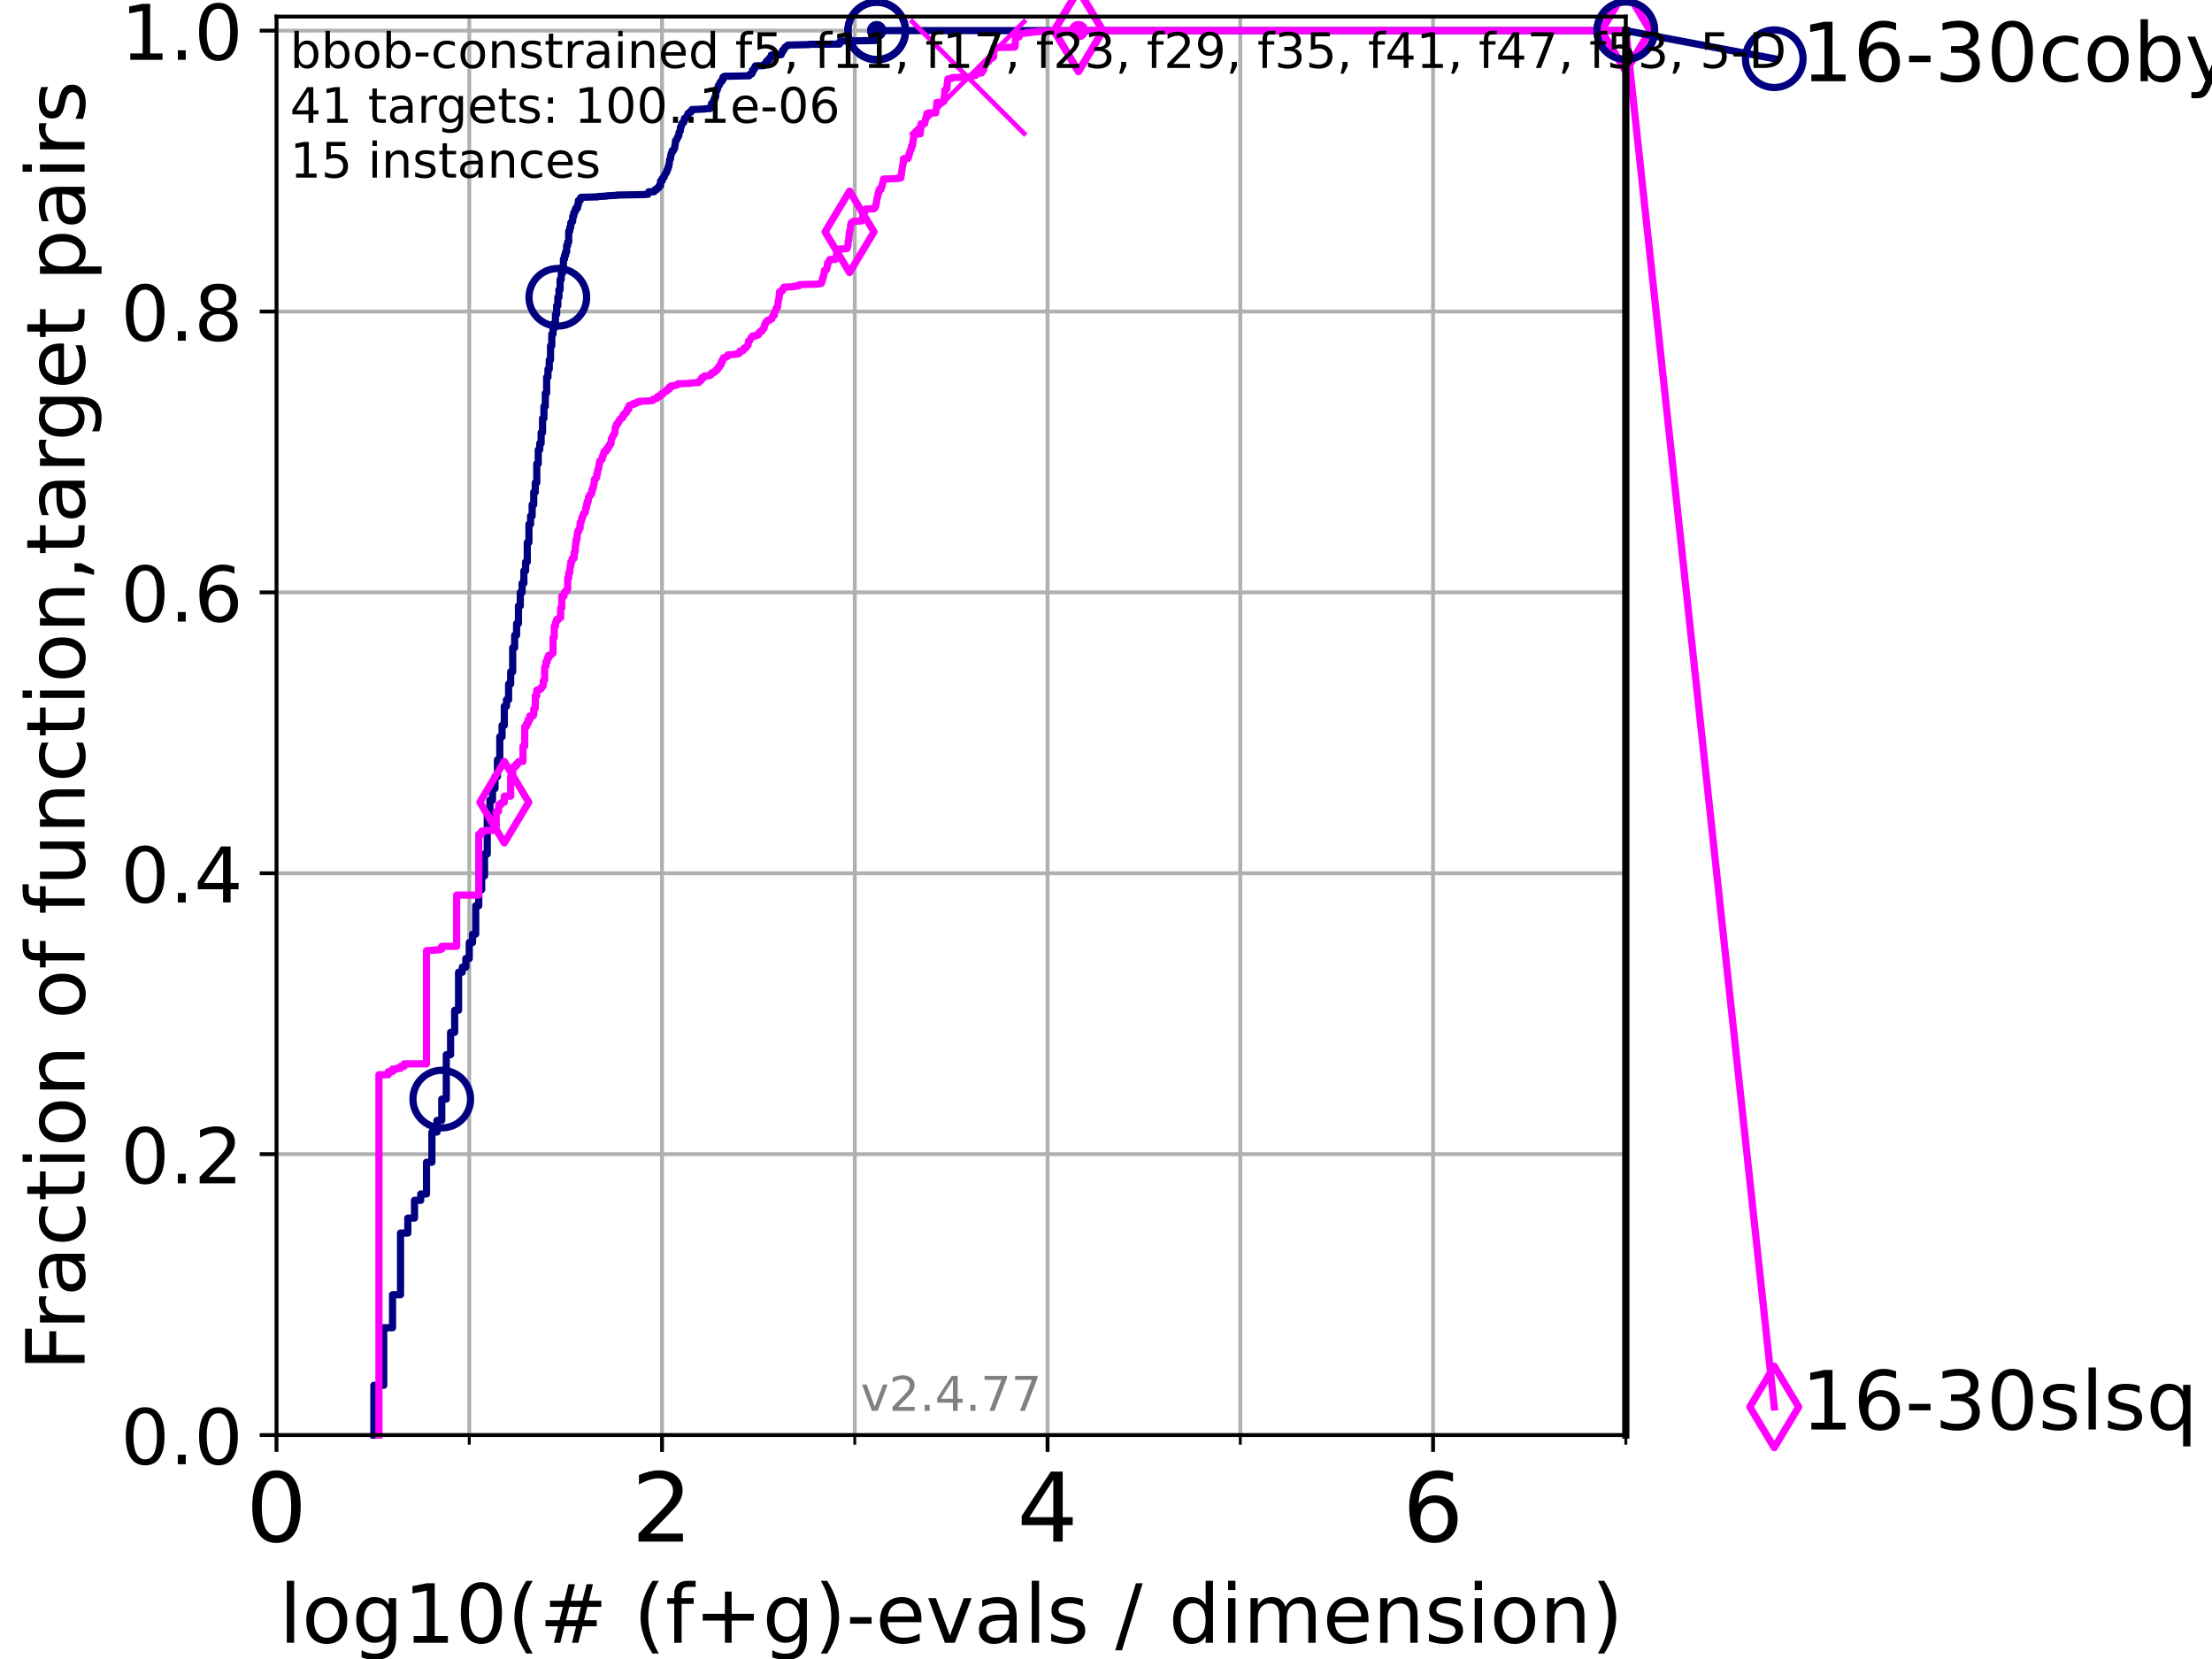 <?xml version="1.0" encoding="utf-8" standalone="no"?>
<!DOCTYPE svg PUBLIC "-//W3C//DTD SVG 1.1//EN"
  "http://www.w3.org/Graphics/SVG/1.1/DTD/svg11.dtd">
<!-- Created with matplotlib (https://matplotlib.org/) -->
<svg height="345.6pt" version="1.1" viewBox="0 0 460.8 345.6" width="460.8pt" xmlns="http://www.w3.org/2000/svg" xmlns:xlink="http://www.w3.org/1999/xlink">
 <defs>
  <style type="text/css">*{stroke-linecap:butt;stroke-linejoin:round;}</style>
 </defs>
 <g id="figure_1">
  <g id="patch_1">
   <path d="M 0 345.6 
L 460.8 345.6 
L 460.8 0 
L 0 0 
z
" style="fill:#ffffff;"/>
  </g>
  <g id="axes_1">
   <g id="patch_2">
    <path d="M 57.6 298.944 
L 338.688 298.944 
L 338.688 3.456 
L 57.6 3.456 
z
" style="fill:#ffffff;"/>
   </g>
   <g id="matplotlib.axis_1">
    <g id="xtick_1">
     <g id="line2d_1">
      <path clip-path="url(#pe109282aa7)" d="M 57.6 298.944 
L 57.6 3.456 
" style="fill:none;stroke:#b0b0b0;stroke-linecap:square;stroke-width:0.8;"/>
     </g>
     <g id="line2d_2">
      <defs>
       <path d="M 0 0 
L 0 3.5 
" id="md34e0d49f1" style="stroke:#000000;stroke-width:0.8;"/>
      </defs>
      <g>
       <use style="stroke:#000000;stroke-width:0.8;" x="57.6" xlink:href="#md34e0d49f1" y="298.944"/>
      </g>
     </g>
     <g id="text_1">
      <!-- 0 -->
      <g transform="translate(51.237 321.141)scale(0.2 -0.2)">
       <defs>
        <path d="M 31.781 66.406 
Q 24.172 66.406 20.328 58.906 
Q 16.5 51.422 16.5 36.375 
Q 16.5 21.391 20.328 13.891 
Q 24.172 6.391 31.781 6.391 
Q 39.453 6.391 43.281 13.891 
Q 47.125 21.391 47.125 36.375 
Q 47.125 51.422 43.281 58.906 
Q 39.453 66.406 31.781 66.406 
z
M 31.781 74.219 
Q 44.047 74.219 50.516 64.516 
Q 56.984 54.828 56.984 36.375 
Q 56.984 17.969 50.516 8.266 
Q 44.047 -1.422 31.781 -1.422 
Q 19.531 -1.422 13.062 8.266 
Q 6.594 17.969 6.594 36.375 
Q 6.594 54.828 13.062 64.516 
Q 19.531 74.219 31.781 74.219 
z
" id="DejaVuSans-48"/>
       </defs>
       <use xlink:href="#DejaVuSans-48"/>
      </g>
     </g>
    </g>
    <g id="xtick_2">
     <g id="line2d_3">
      <path clip-path="url(#pe109282aa7)" d="M 137.911 298.944 
L 137.911 3.456 
" style="fill:none;stroke:#b0b0b0;stroke-linecap:square;stroke-width:0.8;"/>
     </g>
     <g id="line2d_4">
      <g>
       <use style="stroke:#000000;stroke-width:0.8;" x="137.911" xlink:href="#md34e0d49f1" y="298.944"/>
      </g>
     </g>
     <g id="text_2">
      <!-- 2 -->
      <g transform="translate(131.548 321.141)scale(0.2 -0.2)">
       <defs>
        <path d="M 19.188 8.297 
L 53.609 8.297 
L 53.609 0 
L 7.328 0 
L 7.328 8.297 
Q 12.938 14.109 22.625 23.891 
Q 32.328 33.688 34.812 36.531 
Q 39.547 41.844 41.422 45.531 
Q 43.312 49.219 43.312 52.781 
Q 43.312 58.594 39.234 62.25 
Q 35.156 65.922 28.609 65.922 
Q 23.969 65.922 18.812 64.312 
Q 13.672 62.703 7.812 59.422 
L 7.812 69.391 
Q 13.766 71.781 18.938 73 
Q 24.125 74.219 28.422 74.219 
Q 39.75 74.219 46.484 68.547 
Q 53.219 62.891 53.219 53.422 
Q 53.219 48.922 51.531 44.891 
Q 49.859 40.875 45.406 35.406 
Q 44.188 33.984 37.641 27.219 
Q 31.109 20.453 19.188 8.297 
z
" id="DejaVuSans-50"/>
       </defs>
       <use xlink:href="#DejaVuSans-50"/>
      </g>
     </g>
    </g>
    <g id="xtick_3">
     <g id="line2d_5">
      <path clip-path="url(#pe109282aa7)" d="M 218.222 298.944 
L 218.222 3.456 
" style="fill:none;stroke:#b0b0b0;stroke-linecap:square;stroke-width:0.8;"/>
     </g>
     <g id="line2d_6">
      <g>
       <use style="stroke:#000000;stroke-width:0.8;" x="218.222" xlink:href="#md34e0d49f1" y="298.944"/>
      </g>
     </g>
     <g id="text_3">
      <!-- 4 -->
      <g transform="translate(211.859 321.141)scale(0.2 -0.2)">
       <defs>
        <path d="M 37.797 64.312 
L 12.891 25.391 
L 37.797 25.391 
z
M 35.203 72.906 
L 47.609 72.906 
L 47.609 25.391 
L 58.016 25.391 
L 58.016 17.188 
L 47.609 17.188 
L 47.609 0 
L 37.797 0 
L 37.797 17.188 
L 4.891 17.188 
L 4.891 26.703 
z
" id="DejaVuSans-52"/>
       </defs>
       <use xlink:href="#DejaVuSans-52"/>
      </g>
     </g>
    </g>
    <g id="xtick_4">
     <g id="line2d_7">
      <path clip-path="url(#pe109282aa7)" d="M 298.533 298.944 
L 298.533 3.456 
" style="fill:none;stroke:#b0b0b0;stroke-linecap:square;stroke-width:0.8;"/>
     </g>
     <g id="line2d_8">
      <g>
       <use style="stroke:#000000;stroke-width:0.8;" x="298.533" xlink:href="#md34e0d49f1" y="298.944"/>
      </g>
     </g>
     <g id="text_4">
      <!-- 6 -->
      <g transform="translate(292.17 321.141)scale(0.2 -0.2)">
       <defs>
        <path d="M 33.016 40.375 
Q 26.375 40.375 22.484 35.828 
Q 18.609 31.297 18.609 23.391 
Q 18.609 15.531 22.484 10.953 
Q 26.375 6.391 33.016 6.391 
Q 39.656 6.391 43.531 10.953 
Q 47.406 15.531 47.406 23.391 
Q 47.406 31.297 43.531 35.828 
Q 39.656 40.375 33.016 40.375 
z
M 52.594 71.297 
L 52.594 62.312 
Q 48.875 64.062 45.094 64.984 
Q 41.312 65.922 37.594 65.922 
Q 27.828 65.922 22.672 59.328 
Q 17.531 52.734 16.797 39.406 
Q 19.672 43.656 24.016 45.922 
Q 28.375 48.188 33.594 48.188 
Q 44.578 48.188 50.953 41.516 
Q 57.328 34.859 57.328 23.391 
Q 57.328 12.156 50.688 5.359 
Q 44.047 -1.422 33.016 -1.422 
Q 20.359 -1.422 13.672 8.266 
Q 6.984 17.969 6.984 36.375 
Q 6.984 53.656 15.188 63.938 
Q 23.391 74.219 37.203 74.219 
Q 40.922 74.219 44.703 73.484 
Q 48.484 72.75 52.594 71.297 
z
" id="DejaVuSans-54"/>
       </defs>
       <use xlink:href="#DejaVuSans-54"/>
      </g>
     </g>
    </g>
    <g id="xtick_5">
     <g id="line2d_9">
      <path clip-path="url(#pe109282aa7)" d="M 97.755 298.944 
L 97.755 3.456 
" style="fill:none;stroke:#b0b0b0;stroke-linecap:square;stroke-width:0.8;"/>
     </g>
     <g id="line2d_10">
      <defs>
       <path d="M 0 0 
L 0 2 
" id="me5308378f6" style="stroke:#000000;stroke-width:0.6;"/>
      </defs>
      <g>
       <use style="stroke:#000000;stroke-width:0.6;" x="97.755" xlink:href="#me5308378f6" y="298.944"/>
      </g>
     </g>
    </g>
    <g id="xtick_6">
     <g id="line2d_11">
      <path clip-path="url(#pe109282aa7)" d="M 178.066 298.944 
L 178.066 3.456 
" style="fill:none;stroke:#b0b0b0;stroke-linecap:square;stroke-width:0.8;"/>
     </g>
     <g id="line2d_12">
      <g>
       <use style="stroke:#000000;stroke-width:0.6;" x="178.066" xlink:href="#me5308378f6" y="298.944"/>
      </g>
     </g>
    </g>
    <g id="xtick_7">
     <g id="line2d_13">
      <path clip-path="url(#pe109282aa7)" d="M 258.377 298.944 
L 258.377 3.456 
" style="fill:none;stroke:#b0b0b0;stroke-linecap:square;stroke-width:0.8;"/>
     </g>
     <g id="line2d_14">
      <g>
       <use style="stroke:#000000;stroke-width:0.6;" x="258.377" xlink:href="#me5308378f6" y="298.944"/>
      </g>
     </g>
    </g>
    <g id="xtick_8">
     <g id="line2d_15">
      <path clip-path="url(#pe109282aa7)" d="M 338.688 298.944 
L 338.688 3.456 
" style="fill:none;stroke:#b0b0b0;stroke-linecap:square;stroke-width:0.8;"/>
     </g>
     <g id="line2d_16">
      <g>
       <use style="stroke:#000000;stroke-width:0.6;" x="338.688" xlink:href="#me5308378f6" y="298.944"/>
      </g>
     </g>
    </g>
    <g id="text_5">
     <!-- log10(# (f+g)-evals / dimension) -->
     <g transform="translate(58.145 342.218)scale(0.17 -0.17)">
      <defs>
       <path d="M 9.422 75.984 
L 18.406 75.984 
L 18.406 0 
L 9.422 0 
z
" id="DejaVuSans-108"/>
       <path d="M 30.609 48.391 
Q 23.391 48.391 19.188 42.75 
Q 14.984 37.109 14.984 27.297 
Q 14.984 17.484 19.156 11.844 
Q 23.344 6.203 30.609 6.203 
Q 37.797 6.203 41.984 11.859 
Q 46.188 17.531 46.188 27.297 
Q 46.188 37.016 41.984 42.703 
Q 37.797 48.391 30.609 48.391 
z
M 30.609 56 
Q 42.328 56 49.016 48.375 
Q 55.719 40.766 55.719 27.297 
Q 55.719 13.875 49.016 6.219 
Q 42.328 -1.422 30.609 -1.422 
Q 18.844 -1.422 12.172 6.219 
Q 5.516 13.875 5.516 27.297 
Q 5.516 40.766 12.172 48.375 
Q 18.844 56 30.609 56 
z
" id="DejaVuSans-111"/>
       <path d="M 45.406 27.984 
Q 45.406 37.75 41.375 43.109 
Q 37.359 48.484 30.078 48.484 
Q 22.859 48.484 18.828 43.109 
Q 14.797 37.75 14.797 27.984 
Q 14.797 18.266 18.828 12.891 
Q 22.859 7.516 30.078 7.516 
Q 37.359 7.516 41.375 12.891 
Q 45.406 18.266 45.406 27.984 
z
M 54.391 6.781 
Q 54.391 -7.172 48.188 -13.984 
Q 42 -20.797 29.203 -20.797 
Q 24.469 -20.797 20.266 -20.094 
Q 16.062 -19.391 12.109 -17.922 
L 12.109 -9.188 
Q 16.062 -11.328 19.922 -12.344 
Q 23.781 -13.375 27.781 -13.375 
Q 36.625 -13.375 41.016 -8.766 
Q 45.406 -4.156 45.406 5.172 
L 45.406 9.625 
Q 42.625 4.781 38.281 2.391 
Q 33.938 0 27.875 0 
Q 17.828 0 11.672 7.656 
Q 5.516 15.328 5.516 27.984 
Q 5.516 40.672 11.672 48.328 
Q 17.828 56 27.875 56 
Q 33.938 56 38.281 53.609 
Q 42.625 51.219 45.406 46.391 
L 45.406 54.688 
L 54.391 54.688 
z
" id="DejaVuSans-103"/>
       <path d="M 12.406 8.297 
L 28.516 8.297 
L 28.516 63.922 
L 10.984 60.406 
L 10.984 69.391 
L 28.422 72.906 
L 38.281 72.906 
L 38.281 8.297 
L 54.391 8.297 
L 54.391 0 
L 12.406 0 
z
" id="DejaVuSans-49"/>
       <path d="M 31 75.875 
Q 24.469 64.656 21.281 53.656 
Q 18.109 42.672 18.109 31.391 
Q 18.109 20.125 21.312 9.062 
Q 24.516 -2 31 -13.188 
L 23.188 -13.188 
Q 15.875 -1.703 12.234 9.375 
Q 8.594 20.453 8.594 31.391 
Q 8.594 42.281 12.203 53.312 
Q 15.828 64.359 23.188 75.875 
z
" id="DejaVuSans-40"/>
       <path d="M 51.125 44 
L 36.922 44 
L 32.812 27.688 
L 47.125 27.688 
z
M 43.797 71.781 
L 38.719 51.516 
L 52.984 51.516 
L 58.109 71.781 
L 65.922 71.781 
L 60.891 51.516 
L 76.125 51.516 
L 76.125 44 
L 58.984 44 
L 54.984 27.688 
L 70.516 27.688 
L 70.516 20.219 
L 53.078 20.219 
L 48 0 
L 40.188 0 
L 45.219 20.219 
L 30.906 20.219 
L 25.875 0 
L 18.016 0 
L 23.094 20.219 
L 7.719 20.219 
L 7.719 27.688 
L 24.906 27.688 
L 29 44 
L 13.281 44 
L 13.281 51.516 
L 30.906 51.516 
L 35.891 71.781 
z
" id="DejaVuSans-35"/>
       <path id="DejaVuSans-32"/>
       <path d="M 37.109 75.984 
L 37.109 68.5 
L 28.516 68.5 
Q 23.688 68.5 21.797 66.547 
Q 19.922 64.594 19.922 59.516 
L 19.922 54.688 
L 34.719 54.688 
L 34.719 47.703 
L 19.922 47.703 
L 19.922 0 
L 10.891 0 
L 10.891 47.703 
L 2.297 47.703 
L 2.297 54.688 
L 10.891 54.688 
L 10.891 58.5 
Q 10.891 67.625 15.141 71.797 
Q 19.391 75.984 28.609 75.984 
z
" id="DejaVuSans-102"/>
       <path d="M 46 62.703 
L 46 35.5 
L 73.188 35.5 
L 73.188 27.203 
L 46 27.203 
L 46 0 
L 37.797 0 
L 37.797 27.203 
L 10.594 27.203 
L 10.594 35.5 
L 37.797 35.5 
L 37.797 62.703 
z
" id="DejaVuSans-43"/>
       <path d="M 8.016 75.875 
L 15.828 75.875 
Q 23.141 64.359 26.781 53.312 
Q 30.422 42.281 30.422 31.391 
Q 30.422 20.453 26.781 9.375 
Q 23.141 -1.703 15.828 -13.188 
L 8.016 -13.188 
Q 14.5 -2 17.703 9.062 
Q 20.906 20.125 20.906 31.391 
Q 20.906 42.672 17.703 53.656 
Q 14.5 64.656 8.016 75.875 
z
" id="DejaVuSans-41"/>
       <path d="M 4.891 31.391 
L 31.203 31.391 
L 31.203 23.391 
L 4.891 23.391 
z
" id="DejaVuSans-45"/>
       <path d="M 56.203 29.594 
L 56.203 25.203 
L 14.891 25.203 
Q 15.484 15.922 20.484 11.062 
Q 25.484 6.203 34.422 6.203 
Q 39.594 6.203 44.453 7.469 
Q 49.312 8.734 54.109 11.281 
L 54.109 2.781 
Q 49.266 0.734 44.188 -0.344 
Q 39.109 -1.422 33.891 -1.422 
Q 20.797 -1.422 13.156 6.188 
Q 5.516 13.812 5.516 26.812 
Q 5.516 40.234 12.766 48.109 
Q 20.016 56 32.328 56 
Q 43.359 56 49.781 48.891 
Q 56.203 41.797 56.203 29.594 
z
M 47.219 32.234 
Q 47.125 39.594 43.094 43.984 
Q 39.062 48.391 32.422 48.391 
Q 24.906 48.391 20.391 44.141 
Q 15.875 39.891 15.188 32.172 
z
" id="DejaVuSans-101"/>
       <path d="M 2.984 54.688 
L 12.5 54.688 
L 29.594 8.797 
L 46.688 54.688 
L 56.203 54.688 
L 35.688 0 
L 23.484 0 
z
" id="DejaVuSans-118"/>
       <path d="M 34.281 27.484 
Q 23.391 27.484 19.188 25 
Q 14.984 22.516 14.984 16.5 
Q 14.984 11.719 18.141 8.906 
Q 21.297 6.109 26.703 6.109 
Q 34.188 6.109 38.703 11.406 
Q 43.219 16.703 43.219 25.484 
L 43.219 27.484 
z
M 52.203 31.203 
L 52.203 0 
L 43.219 0 
L 43.219 8.297 
Q 40.141 3.328 35.547 0.953 
Q 30.953 -1.422 24.312 -1.422 
Q 15.922 -1.422 10.953 3.297 
Q 6 8.016 6 15.922 
Q 6 25.141 12.172 29.828 
Q 18.359 34.516 30.609 34.516 
L 43.219 34.516 
L 43.219 35.406 
Q 43.219 41.609 39.141 45 
Q 35.062 48.391 27.688 48.391 
Q 23 48.391 18.547 47.266 
Q 14.109 46.141 10.016 43.891 
L 10.016 52.203 
Q 14.938 54.109 19.578 55.047 
Q 24.219 56 28.609 56 
Q 40.484 56 46.344 49.844 
Q 52.203 43.703 52.203 31.203 
z
" id="DejaVuSans-97"/>
       <path d="M 44.281 53.078 
L 44.281 44.578 
Q 40.484 46.531 36.375 47.5 
Q 32.281 48.484 27.875 48.484 
Q 21.188 48.484 17.844 46.438 
Q 14.5 44.391 14.5 40.281 
Q 14.5 37.156 16.891 35.375 
Q 19.281 33.594 26.516 31.984 
L 29.594 31.297 
Q 39.156 29.25 43.188 25.516 
Q 47.219 21.781 47.219 15.094 
Q 47.219 7.469 41.188 3.016 
Q 35.156 -1.422 24.609 -1.422 
Q 20.219 -1.422 15.453 -0.562 
Q 10.688 0.297 5.422 2 
L 5.422 11.281 
Q 10.406 8.688 15.234 7.391 
Q 20.062 6.109 24.812 6.109 
Q 31.156 6.109 34.562 8.281 
Q 37.984 10.453 37.984 14.406 
Q 37.984 18.062 35.516 20.016 
Q 33.062 21.969 24.703 23.781 
L 21.578 24.516 
Q 13.234 26.266 9.516 29.906 
Q 5.812 33.547 5.812 39.891 
Q 5.812 47.609 11.281 51.797 
Q 16.75 56 26.812 56 
Q 31.781 56 36.172 55.266 
Q 40.578 54.547 44.281 53.078 
z
" id="DejaVuSans-115"/>
       <path d="M 25.391 72.906 
L 33.688 72.906 
L 8.297 -9.281 
L 0 -9.281 
z
" id="DejaVuSans-47"/>
       <path d="M 45.406 46.391 
L 45.406 75.984 
L 54.391 75.984 
L 54.391 0 
L 45.406 0 
L 45.406 8.203 
Q 42.578 3.328 38.25 0.953 
Q 33.938 -1.422 27.875 -1.422 
Q 17.969 -1.422 11.734 6.484 
Q 5.516 14.406 5.516 27.297 
Q 5.516 40.188 11.734 48.094 
Q 17.969 56 27.875 56 
Q 33.938 56 38.25 53.625 
Q 42.578 51.266 45.406 46.391 
z
M 14.797 27.297 
Q 14.797 17.391 18.875 11.75 
Q 22.953 6.109 30.078 6.109 
Q 37.203 6.109 41.297 11.75 
Q 45.406 17.391 45.406 27.297 
Q 45.406 37.203 41.297 42.844 
Q 37.203 48.484 30.078 48.484 
Q 22.953 48.484 18.875 42.844 
Q 14.797 37.203 14.797 27.297 
z
" id="DejaVuSans-100"/>
       <path d="M 9.422 54.688 
L 18.406 54.688 
L 18.406 0 
L 9.422 0 
z
M 9.422 75.984 
L 18.406 75.984 
L 18.406 64.594 
L 9.422 64.594 
z
" id="DejaVuSans-105"/>
       <path d="M 52 44.188 
Q 55.375 50.25 60.062 53.125 
Q 64.75 56 71.094 56 
Q 79.641 56 84.281 50.016 
Q 88.922 44.047 88.922 33.016 
L 88.922 0 
L 79.891 0 
L 79.891 32.719 
Q 79.891 40.578 77.094 44.375 
Q 74.312 48.188 68.609 48.188 
Q 61.625 48.188 57.562 43.547 
Q 53.516 38.922 53.516 30.906 
L 53.516 0 
L 44.484 0 
L 44.484 32.719 
Q 44.484 40.625 41.703 44.406 
Q 38.922 48.188 33.109 48.188 
Q 26.219 48.188 22.156 43.531 
Q 18.109 38.875 18.109 30.906 
L 18.109 0 
L 9.078 0 
L 9.078 54.688 
L 18.109 54.688 
L 18.109 46.188 
Q 21.188 51.219 25.484 53.609 
Q 29.781 56 35.688 56 
Q 41.656 56 45.828 52.969 
Q 50 49.953 52 44.188 
z
" id="DejaVuSans-109"/>
       <path d="M 54.891 33.016 
L 54.891 0 
L 45.906 0 
L 45.906 32.719 
Q 45.906 40.484 42.875 44.328 
Q 39.844 48.188 33.797 48.188 
Q 26.516 48.188 22.312 43.547 
Q 18.109 38.922 18.109 30.906 
L 18.109 0 
L 9.078 0 
L 9.078 54.688 
L 18.109 54.688 
L 18.109 46.188 
Q 21.344 51.125 25.703 53.562 
Q 30.078 56 35.797 56 
Q 45.219 56 50.047 50.172 
Q 54.891 44.344 54.891 33.016 
z
" id="DejaVuSans-110"/>
      </defs>
      <use xlink:href="#DejaVuSans-108"/>
      <use x="27.783" xlink:href="#DejaVuSans-111"/>
      <use x="88.965" xlink:href="#DejaVuSans-103"/>
      <use x="152.441" xlink:href="#DejaVuSans-49"/>
      <use x="216.064" xlink:href="#DejaVuSans-48"/>
      <use x="279.688" xlink:href="#DejaVuSans-40"/>
      <use x="318.701" xlink:href="#DejaVuSans-35"/>
      <use x="402.49" xlink:href="#DejaVuSans-32"/>
      <use x="434.277" xlink:href="#DejaVuSans-40"/>
      <use x="473.291" xlink:href="#DejaVuSans-102"/>
      <use x="508.496" xlink:href="#DejaVuSans-43"/>
      <use x="592.285" xlink:href="#DejaVuSans-103"/>
      <use x="655.762" xlink:href="#DejaVuSans-41"/>
      <use x="694.775" xlink:href="#DejaVuSans-45"/>
      <use x="730.859" xlink:href="#DejaVuSans-101"/>
      <use x="792.383" xlink:href="#DejaVuSans-118"/>
      <use x="851.562" xlink:href="#DejaVuSans-97"/>
      <use x="912.842" xlink:href="#DejaVuSans-108"/>
      <use x="940.625" xlink:href="#DejaVuSans-115"/>
      <use x="992.725" xlink:href="#DejaVuSans-32"/>
      <use x="1024.512" xlink:href="#DejaVuSans-47"/>
      <use x="1058.203" xlink:href="#DejaVuSans-32"/>
      <use x="1089.99" xlink:href="#DejaVuSans-100"/>
      <use x="1153.467" xlink:href="#DejaVuSans-105"/>
      <use x="1181.25" xlink:href="#DejaVuSans-109"/>
      <use x="1278.662" xlink:href="#DejaVuSans-101"/>
      <use x="1340.186" xlink:href="#DejaVuSans-110"/>
      <use x="1403.564" xlink:href="#DejaVuSans-115"/>
      <use x="1455.664" xlink:href="#DejaVuSans-105"/>
      <use x="1483.447" xlink:href="#DejaVuSans-111"/>
      <use x="1544.629" xlink:href="#DejaVuSans-110"/>
      <use x="1608.008" xlink:href="#DejaVuSans-41"/>
     </g>
    </g>
   </g>
   <g id="matplotlib.axis_2">
    <g id="ytick_1">
     <g id="line2d_17">
      <path clip-path="url(#pe109282aa7)" d="M 57.6 298.944 
L 338.688 298.944 
" style="fill:none;stroke:#b0b0b0;stroke-linecap:square;stroke-width:0.8;"/>
     </g>
     <g id="line2d_18">
      <defs>
       <path d="M 0 0 
L -3.5 0 
" id="mff7232e297" style="stroke:#000000;stroke-width:0.8;"/>
      </defs>
      <g>
       <use style="stroke:#000000;stroke-width:0.8;" x="57.6" xlink:href="#mff7232e297" y="298.944"/>
      </g>
     </g>
     <g id="text_6">
      <!-- 0.0 -->
      <g transform="translate(25.155 305.023)scale(0.16 -0.16)">
       <defs>
        <path d="M 10.688 12.406 
L 21 12.406 
L 21 0 
L 10.688 0 
z
" id="DejaVuSans-46"/>
       </defs>
       <use xlink:href="#DejaVuSans-48"/>
       <use x="63.623" xlink:href="#DejaVuSans-46"/>
       <use x="95.41" xlink:href="#DejaVuSans-48"/>
      </g>
     </g>
    </g>
    <g id="ytick_2">
     <g id="line2d_19">
      <path clip-path="url(#pe109282aa7)" d="M 57.6 240.432 
L 338.688 240.432 
" style="fill:none;stroke:#b0b0b0;stroke-linecap:square;stroke-width:0.8;"/>
     </g>
     <g id="line2d_20">
      <g>
       <use style="stroke:#000000;stroke-width:0.8;" x="57.6" xlink:href="#mff7232e297" y="240.432"/>
      </g>
     </g>
     <g id="text_7">
      <!-- 0.2 -->
      <g transform="translate(25.155 246.51)scale(0.16 -0.16)">
       <use xlink:href="#DejaVuSans-48"/>
       <use x="63.623" xlink:href="#DejaVuSans-46"/>
       <use x="95.41" xlink:href="#DejaVuSans-50"/>
      </g>
     </g>
    </g>
    <g id="ytick_3">
     <g id="line2d_21">
      <path clip-path="url(#pe109282aa7)" d="M 57.6 181.919 
L 338.688 181.919 
" style="fill:none;stroke:#b0b0b0;stroke-linecap:square;stroke-width:0.8;"/>
     </g>
     <g id="line2d_22">
      <g>
       <use style="stroke:#000000;stroke-width:0.8;" x="57.6" xlink:href="#mff7232e297" y="181.919"/>
      </g>
     </g>
     <g id="text_8">
      <!-- 0.4 -->
      <g transform="translate(25.155 187.998)scale(0.16 -0.16)">
       <use xlink:href="#DejaVuSans-48"/>
       <use x="63.623" xlink:href="#DejaVuSans-46"/>
       <use x="95.41" xlink:href="#DejaVuSans-52"/>
      </g>
     </g>
    </g>
    <g id="ytick_4">
     <g id="line2d_23">
      <path clip-path="url(#pe109282aa7)" d="M 57.6 123.407 
L 338.688 123.407 
" style="fill:none;stroke:#b0b0b0;stroke-linecap:square;stroke-width:0.8;"/>
     </g>
     <g id="line2d_24">
      <g>
       <use style="stroke:#000000;stroke-width:0.8;" x="57.6" xlink:href="#mff7232e297" y="123.407"/>
      </g>
     </g>
     <g id="text_9">
      <!-- 0.6 -->
      <g transform="translate(25.155 129.485)scale(0.16 -0.16)">
       <use xlink:href="#DejaVuSans-48"/>
       <use x="63.623" xlink:href="#DejaVuSans-46"/>
       <use x="95.41" xlink:href="#DejaVuSans-54"/>
      </g>
     </g>
    </g>
    <g id="ytick_5">
     <g id="line2d_25">
      <path clip-path="url(#pe109282aa7)" d="M 57.6 64.894 
L 338.688 64.894 
" style="fill:none;stroke:#b0b0b0;stroke-linecap:square;stroke-width:0.8;"/>
     </g>
     <g id="line2d_26">
      <g>
       <use style="stroke:#000000;stroke-width:0.8;" x="57.6" xlink:href="#mff7232e297" y="64.894"/>
      </g>
     </g>
     <g id="text_10">
      <!-- 0.8 -->
      <g transform="translate(25.155 70.973)scale(0.16 -0.16)">
       <defs>
        <path d="M 31.781 34.625 
Q 24.75 34.625 20.719 30.859 
Q 16.703 27.094 16.703 20.516 
Q 16.703 13.922 20.719 10.156 
Q 24.75 6.391 31.781 6.391 
Q 38.812 6.391 42.859 10.172 
Q 46.922 13.969 46.922 20.516 
Q 46.922 27.094 42.891 30.859 
Q 38.875 34.625 31.781 34.625 
z
M 21.922 38.812 
Q 15.578 40.375 12.031 44.719 
Q 8.5 49.078 8.5 55.328 
Q 8.5 64.062 14.719 69.141 
Q 20.953 74.219 31.781 74.219 
Q 42.672 74.219 48.875 69.141 
Q 55.078 64.062 55.078 55.328 
Q 55.078 49.078 51.531 44.719 
Q 48 40.375 41.703 38.812 
Q 48.828 37.156 52.797 32.312 
Q 56.781 27.484 56.781 20.516 
Q 56.781 9.906 50.312 4.234 
Q 43.844 -1.422 31.781 -1.422 
Q 19.734 -1.422 13.25 4.234 
Q 6.781 9.906 6.781 20.516 
Q 6.781 27.484 10.781 32.312 
Q 14.797 37.156 21.922 38.812 
z
M 18.312 54.391 
Q 18.312 48.734 21.844 45.562 
Q 25.391 42.391 31.781 42.391 
Q 38.141 42.391 41.719 45.562 
Q 45.312 48.734 45.312 54.391 
Q 45.312 60.062 41.719 63.234 
Q 38.141 66.406 31.781 66.406 
Q 25.391 66.406 21.844 63.234 
Q 18.312 60.062 18.312 54.391 
z
" id="DejaVuSans-56"/>
       </defs>
       <use xlink:href="#DejaVuSans-48"/>
       <use x="63.623" xlink:href="#DejaVuSans-46"/>
       <use x="95.41" xlink:href="#DejaVuSans-56"/>
      </g>
     </g>
    </g>
    <g id="ytick_6">
     <g id="line2d_27">
      <path clip-path="url(#pe109282aa7)" d="M 57.6 6.382 
L 338.688 6.382 
" style="fill:none;stroke:#b0b0b0;stroke-linecap:square;stroke-width:0.8;"/>
     </g>
     <g id="line2d_28">
      <g>
       <use style="stroke:#000000;stroke-width:0.8;" x="57.6" xlink:href="#mff7232e297" y="6.382"/>
      </g>
     </g>
     <g id="text_11">
      <!-- 1.0 -->
      <g transform="translate(25.155 12.46)scale(0.16 -0.16)">
       <use xlink:href="#DejaVuSans-49"/>
       <use x="63.623" xlink:href="#DejaVuSans-46"/>
       <use x="95.41" xlink:href="#DejaVuSans-48"/>
      </g>
     </g>
    </g>
    <g id="text_12">
     <!-- Fraction of function,target pairs -->
     <g transform="translate(17.62 285.585)rotate(-90)scale(0.17 -0.17)">
      <defs>
       <path d="M 9.812 72.906 
L 51.703 72.906 
L 51.703 64.594 
L 19.672 64.594 
L 19.672 43.109 
L 48.578 43.109 
L 48.578 34.812 
L 19.672 34.812 
L 19.672 0 
L 9.812 0 
z
" id="DejaVuSans-70"/>
       <path d="M 41.109 46.297 
Q 39.594 47.172 37.812 47.578 
Q 36.031 48 33.891 48 
Q 26.266 48 22.188 43.047 
Q 18.109 38.094 18.109 28.812 
L 18.109 0 
L 9.078 0 
L 9.078 54.688 
L 18.109 54.688 
L 18.109 46.188 
Q 20.953 51.172 25.484 53.578 
Q 30.031 56 36.531 56 
Q 37.453 56 38.578 55.875 
Q 39.703 55.766 41.062 55.516 
z
" id="DejaVuSans-114"/>
       <path d="M 48.781 52.594 
L 48.781 44.188 
Q 44.969 46.297 41.141 47.344 
Q 37.312 48.391 33.406 48.391 
Q 24.656 48.391 19.812 42.844 
Q 14.984 37.312 14.984 27.297 
Q 14.984 17.281 19.812 11.734 
Q 24.656 6.203 33.406 6.203 
Q 37.312 6.203 41.141 7.25 
Q 44.969 8.297 48.781 10.406 
L 48.781 2.094 
Q 45.016 0.344 40.984 -0.531 
Q 36.969 -1.422 32.422 -1.422 
Q 20.062 -1.422 12.781 6.344 
Q 5.516 14.109 5.516 27.297 
Q 5.516 40.672 12.859 48.328 
Q 20.219 56 33.016 56 
Q 37.156 56 41.109 55.141 
Q 45.062 54.297 48.781 52.594 
z
" id="DejaVuSans-99"/>
       <path d="M 18.312 70.219 
L 18.312 54.688 
L 36.812 54.688 
L 36.812 47.703 
L 18.312 47.703 
L 18.312 18.016 
Q 18.312 11.328 20.141 9.422 
Q 21.969 7.516 27.594 7.516 
L 36.812 7.516 
L 36.812 0 
L 27.594 0 
Q 17.188 0 13.234 3.875 
Q 9.281 7.766 9.281 18.016 
L 9.281 47.703 
L 2.688 47.703 
L 2.688 54.688 
L 9.281 54.688 
L 9.281 70.219 
z
" id="DejaVuSans-116"/>
       <path d="M 8.5 21.578 
L 8.5 54.688 
L 17.484 54.688 
L 17.484 21.922 
Q 17.484 14.156 20.5 10.266 
Q 23.531 6.391 29.594 6.391 
Q 36.859 6.391 41.078 11.031 
Q 45.312 15.672 45.312 23.688 
L 45.312 54.688 
L 54.297 54.688 
L 54.297 0 
L 45.312 0 
L 45.312 8.406 
Q 42.047 3.422 37.719 1 
Q 33.406 -1.422 27.688 -1.422 
Q 18.266 -1.422 13.375 4.438 
Q 8.5 10.297 8.5 21.578 
z
M 31.109 56 
z
" id="DejaVuSans-117"/>
       <path d="M 11.719 12.406 
L 22.016 12.406 
L 22.016 4 
L 14.016 -11.625 
L 7.719 -11.625 
L 11.719 4 
z
" id="DejaVuSans-44"/>
       <path d="M 18.109 8.203 
L 18.109 -20.797 
L 9.078 -20.797 
L 9.078 54.688 
L 18.109 54.688 
L 18.109 46.391 
Q 20.953 51.266 25.266 53.625 
Q 29.594 56 35.594 56 
Q 45.562 56 51.781 48.094 
Q 58.016 40.188 58.016 27.297 
Q 58.016 14.406 51.781 6.484 
Q 45.562 -1.422 35.594 -1.422 
Q 29.594 -1.422 25.266 0.953 
Q 20.953 3.328 18.109 8.203 
z
M 48.688 27.297 
Q 48.688 37.203 44.609 42.844 
Q 40.531 48.484 33.406 48.484 
Q 26.266 48.484 22.188 42.844 
Q 18.109 37.203 18.109 27.297 
Q 18.109 17.391 22.188 11.75 
Q 26.266 6.109 33.406 6.109 
Q 40.531 6.109 44.609 11.75 
Q 48.688 17.391 48.688 27.297 
z
" id="DejaVuSans-112"/>
      </defs>
      <use xlink:href="#DejaVuSans-70"/>
      <use x="50.27" xlink:href="#DejaVuSans-114"/>
      <use x="91.383" xlink:href="#DejaVuSans-97"/>
      <use x="152.662" xlink:href="#DejaVuSans-99"/>
      <use x="207.643" xlink:href="#DejaVuSans-116"/>
      <use x="246.852" xlink:href="#DejaVuSans-105"/>
      <use x="274.635" xlink:href="#DejaVuSans-111"/>
      <use x="335.816" xlink:href="#DejaVuSans-110"/>
      <use x="399.195" xlink:href="#DejaVuSans-32"/>
      <use x="430.982" xlink:href="#DejaVuSans-111"/>
      <use x="492.164" xlink:href="#DejaVuSans-102"/>
      <use x="527.369" xlink:href="#DejaVuSans-32"/>
      <use x="559.156" xlink:href="#DejaVuSans-102"/>
      <use x="594.361" xlink:href="#DejaVuSans-117"/>
      <use x="657.74" xlink:href="#DejaVuSans-110"/>
      <use x="721.119" xlink:href="#DejaVuSans-99"/>
      <use x="776.1" xlink:href="#DejaVuSans-116"/>
      <use x="815.309" xlink:href="#DejaVuSans-105"/>
      <use x="843.092" xlink:href="#DejaVuSans-111"/>
      <use x="904.273" xlink:href="#DejaVuSans-110"/>
      <use x="967.652" xlink:href="#DejaVuSans-44"/>
      <use x="999.439" xlink:href="#DejaVuSans-116"/>
      <use x="1038.648" xlink:href="#DejaVuSans-97"/>
      <use x="1099.928" xlink:href="#DejaVuSans-114"/>
      <use x="1139.291" xlink:href="#DejaVuSans-103"/>
      <use x="1202.768" xlink:href="#DejaVuSans-101"/>
      <use x="1264.291" xlink:href="#DejaVuSans-116"/>
      <use x="1303.5" xlink:href="#DejaVuSans-32"/>
      <use x="1335.287" xlink:href="#DejaVuSans-112"/>
      <use x="1398.764" xlink:href="#DejaVuSans-97"/>
      <use x="1460.043" xlink:href="#DejaVuSans-105"/>
      <use x="1487.826" xlink:href="#DejaVuSans-114"/>
      <use x="1528.939" xlink:href="#DejaVuSans-115"/>
     </g>
    </g>
   </g>
   <g id="line2d_29">
    <defs>
     <path d="M 0 1.5 
C 0.398 1.5 0.779 1.342 1.061 1.061 
C 1.342 0.779 1.5 0.398 1.5 0 
C 1.5 -0.398 1.342 -0.779 1.061 -1.061 
C 0.779 -1.342 0.398 -1.5 0 -1.5 
C -0.398 -1.5 -0.779 -1.342 -1.061 -1.061 
C -1.342 -0.779 -1.5 -0.398 -1.5 0 
C -1.5 0.398 -1.342 0.779 -1.061 1.061 
C -0.779 1.342 -0.398 1.5 0 1.5 
z
" id="m30575753be" style="stroke:#000080;"/>
    </defs>
    <g>
     <use style="fill:#000080;stroke:#000080;" x="182.636" xlink:href="#m30575753be" y="6.382"/>
     <use style="fill:#000080;stroke:#000080;" x="182.636" xlink:href="#m30575753be" y="6.382"/>
    </g>
   </g>
   <g id="line2d_30">
    <path d="M 77.885 298.944 
L 77.885 288.584 
L 79.939 288.584 
L 79.939 276.586 
L 81.776 276.586 
L 81.776 269.714 
L 83.438 269.714 
L 83.438 256.87 
L 84.956 256.87 
L 84.956 253.751 
L 86.351 253.751 
L 86.351 250.051 
L 87.644 250.051 
L 87.644 248.73 
L 88.847 248.73 
L 88.847 242.123 
L 89.973 242.123 
L 89.973 235.833 
L 91.03 235.833 
L 91.03 233.402 
L 92.027 233.402 
L 92.027 228.962 
L 92.969 228.962 
L 92.969 219.712 
L 93.864 219.712 
L 93.864 215.06 
L 94.715 215.06 
L 94.715 210.462 
L 95.526 210.462 
L 95.526 202.533 
L 96.301 202.533 
L 96.301 201.476 
L 97.044 201.476 
L 97.044 199.679 
L 97.755 199.679 
L 97.755 196.349 
L 98.439 196.349 
L 98.439 194.605 
L 99.098 194.605 
L 99.098 188.685 
L 99.732 188.685 
L 99.732 185.355 
L 100.344 185.355 
L 100.344 182.448 
L 100.935 182.448 
L 100.935 177.902 
L 101.507 177.902 
L 101.507 169.973 
L 102.06 169.973 
L 102.06 166.696 
L 102.597 166.696 
L 102.597 164.265 
L 103.118 164.265 
L 103.118 161.781 
L 103.623 161.781 
L 103.623 158.292 
L 104.115 158.292 
L 104.115 153.482 
L 104.592 153.482 
L 104.592 151.104 
L 105.057 151.104 
L 105.057 147.139 
L 105.51 147.139 
L 105.51 145.765 
L 105.952 145.765 
L 105.952 142.488 
L 106.383 142.488 
L 106.383 139.951 
L 106.803 139.951 
L 106.803 134.929 
L 107.213 134.929 
L 107.213 132.339 
L 107.614 132.339 
L 107.614 129.908 
L 108.006 129.908 
L 108.006 126.208 
L 108.389 126.208 
L 108.389 123.407 
L 108.764 123.407 
L 108.764 121.504 
L 109.132 121.504 
L 109.132 118.914 
L 109.491 118.914 
L 109.491 117.064 
L 109.843 117.064 
L 109.843 112.994 
L 110.189 112.994 
L 110.189 109.188 
L 110.527 109.188 
L 110.527 107.497 
L 110.86 107.497 
L 110.86 105.118 
L 111.186 105.118 
L 111.186 102.528 
L 111.506 102.528 
L 111.506 100.572 
L 111.82 100.572 
L 111.82 96.608 
L 112.128 96.608 
L 112.128 93.701 
L 112.432 93.701 
L 112.432 92.38 
L 112.73 92.38 
L 112.73 90.107 
L 113.023 90.107 
L 113.023 87.147 
L 113.311 87.147 
L 113.311 84.663 
L 113.595 84.663 
L 113.595 81.914 
L 113.874 81.914 
L 113.874 78.584 
L 114.148 78.584 
L 114.148 76.893 
L 114.419 76.893 
L 114.419 74.99 
L 114.685 74.99 
L 114.685 72.03 
L 114.947 72.03 
L 114.947 69.598 
L 115.206 69.598 
L 115.206 68.436 
L 115.46 68.436 
L 115.46 67.273 
L 115.711 67.273 
L 115.711 65.476 
L 115.959 65.476 
L 115.959 63.678 
L 116.203 63.678 
L 116.203 61.934 
L 116.443 61.934 
L 116.443 60.348 
L 116.68 60.348 
L 116.68 58.234 
L 116.914 58.234 
L 116.914 57.018 
L 117.145 57.018 
L 117.145 55.538 
L 117.373 55.538 
L 117.373 53.953 
L 117.598 53.953 
L 117.598 53.213 
L 117.821 53.213 
L 117.821 52.473 
L 118.04 52.473 
L 118.04 51.151 
L 118.257 51.151 
L 118.257 50.411 
L 118.471 50.411 
L 118.471 48.191 
L 118.682 48.191 
L 118.682 47.398 
L 118.891 47.398 
L 118.891 46.447 
L 119.097 46.447 
L 119.097 46.13 
L 119.301 46.13 
L 119.301 45.126 
L 119.503 45.126 
L 119.503 44.386 
L 119.702 44.386 
L 119.702 43.963 
L 119.899 43.963 
L 119.899 43.434 
L 120.287 43.381 
L 120.287 42.747 
L 120.477 42.747 
L 120.477 41.796 
L 120.852 41.796 
L 120.852 41.373 
L 121.037 41.373 
L 121.037 41.109 
L 124.52 41.003 
L 124.52 40.95 
L 126.372 40.844 
L 126.372 40.791 
L 128.531 40.686 
L 128.531 40.633 
L 134.45 40.527 
L 134.45 40.474 
L 134.994 40.474 
L 134.994 40.21 
L 135.159 40.21 
L 135.159 39.946 
L 136.266 39.946 
L 136.266 39.734 
L 136.419 39.734 
L 136.419 39.523 
L 136.795 39.523 
L 136.795 39.259 
L 137.016 39.259 
L 137.016 39.1 
L 137.235 39.1 
L 137.308 38.677 
L 137.594 38.677 
L 137.594 37.726 
L 137.946 37.673 
L 137.946 37.197 
L 138.084 37.197 
L 138.153 36.933 
L 138.358 36.933 
L 138.426 36.51 
L 138.494 36.51 
L 138.528 36.246 
L 138.695 36.14 
L 138.795 35.876 
L 138.894 35.876 
L 138.96 35.4 
L 139.091 35.347 
L 139.156 34.871 
L 139.285 34.819 
L 139.35 34.184 
L 139.414 34.184 
L 139.478 33.339 
L 139.541 33.339 
L 139.541 33.127 
L 139.668 33.127 
L 139.731 32.281 
L 139.856 32.176 
L 139.856 31.859 
L 139.98 31.859 
L 140.042 31.383 
L 140.287 31.383 
L 140.348 31.066 
L 140.529 30.96 
L 140.589 30.273 
L 140.649 30.273 
L 140.708 29.321 
L 140.944 29.216 
L 141.003 28.846 
L 141.148 28.74 
L 141.177 28.529 
L 141.293 28.529 
L 141.293 28.264 
L 141.407 28.264 
L 141.464 27.577 
L 141.578 27.577 
L 141.578 27.366 
L 141.718 27.26 
L 141.746 26.52 
L 141.914 26.414 
L 142.024 25.727 
L 142.352 25.621 
L 142.352 25.304 
L 142.513 25.304 
L 142.567 24.67 
L 142.884 24.67 
L 142.884 24.459 
L 143.093 24.459 
L 143.196 23.93 
L 143.299 23.93 
L 143.299 23.666 
L 143.704 23.56 
L 143.704 23.296 
L 144.051 23.243 
L 144.148 22.82 
L 146.791 22.714 
L 146.791 22.662 
L 147.947 22.609 
L 147.947 22.292 
L 148.181 22.239 
L 148.219 21.552 
L 148.564 21.446 
L 148.639 20.864 
L 148.864 20.812 
L 148.901 20.23 
L 149.086 20.177 
L 149.123 19.014 
L 149.359 18.909 
L 149.414 18.486 
L 149.522 18.433 
L 149.593 17.957 
L 149.664 17.957 
L 149.664 17.799 
L 149.876 17.693 
L 149.981 17.217 
L 150.155 17.112 
L 150.155 17.006 
L 150.327 17.006 
L 150.327 16.689 
L 150.599 16.636 
L 150.616 16.054 
L 150.899 16.002 
L 150.899 15.896 
L 156.065 15.79 
L 156.114 15.526 
L 156.575 15.42 
L 156.646 15.156 
L 156.741 15.156 
L 156.741 14.627 
L 157 14.627 
L 157 14.363 
L 157.186 14.363 
L 157.186 14.046 
L 157.347 14.046 
L 157.347 13.729 
L 159.077 13.676 
L 159.077 13.464 
L 159.345 13.359 
L 159.446 13.2 
L 159.648 13.094 
L 159.648 12.777 
L 159.986 12.672 
L 159.986 12.46 
L 160.24 12.407 
L 160.336 12.037 
L 160.585 11.984 
L 160.68 11.456 
L 162.729 11.403 
L 162.829 10.98 
L 162.913 10.98 
L 162.913 10.822 
L 163.045 10.769 
L 163.045 10.452 
L 163.307 10.399 
L 163.405 10.134 
L 163.485 10.029 
L 163.501 9.87 
L 163.725 9.764 
L 163.725 9.712 
L 163.993 9.606 
L 164.087 9.394 
L 168.597 9.289 
L 168.597 9.236 
L 174.888 9.183 
L 174.98 8.707 
L 175.03 8.654 
L 175.03 8.549 
L 182.339 8.443 
L 182.447 7.597 
L 182.464 7.544 
L 182.566 6.54 
L 182.636 6.487 
L 182.636 6.382 
L 338.688 6.382 
L 338.688 6.382 
" style="fill:none;stroke:#000080;stroke-linecap:square;stroke-width:1.5;"/>
   </g>
   <g id="line2d_31">
    <defs>
     <path d="M 0 6 
C 1.591 6 3.117 5.368 4.243 4.243 
C 5.368 3.117 6 1.591 6 0 
C 6 -1.591 5.368 -3.117 4.243 -4.243 
C 3.117 -5.368 1.591 -6 0 -6 
C -1.591 -6 -3.117 -5.368 -4.243 -4.243 
C -5.368 -3.117 -6 -1.591 -6 0 
C -6 1.591 -5.368 3.117 -4.243 4.243 
C -3.117 5.368 -1.591 6 0 6 
z
" id="m5eab277f95" style="stroke:#000080;stroke-width:1.5;"/>
    </defs>
    <g>
     <use style="fill-opacity:0;stroke:#000080;stroke-width:1.5;" x="92.027" xlink:href="#m5eab277f95" y="228.962"/>
     <use style="fill-opacity:0;stroke:#000080;stroke-width:1.5;" x="116.203" xlink:href="#m5eab277f95" y="61.934"/>
     <use style="fill-opacity:0;stroke:#000080;stroke-width:1.5;" x="182.636" xlink:href="#m5eab277f95" y="6.487"/>
     <use style="fill-opacity:0;stroke:#000080;stroke-width:1.5;" x="182.636" xlink:href="#m5eab277f95" y="6.382"/>
     <use style="fill-opacity:0;stroke:#000080;stroke-width:1.5;" x="338.688" xlink:href="#m5eab277f95" y="6.382"/>
    </g>
   </g>
   <g id="line2d_32">
    <path style="fill:none;stroke:#000080;stroke-linecap:square;stroke-width:1.5;"/>
    <g/>
   </g>
   <g id="line2d_33">
    <defs>
     <path d="M 0 1.5 
C 0.398 1.5 0.779 1.342 1.061 1.061 
C 1.342 0.779 1.5 0.398 1.5 0 
C 1.5 -0.398 1.342 -0.779 1.061 -1.061 
C 0.779 -1.342 0.398 -1.5 0 -1.5 
C -0.398 -1.5 -0.779 -1.342 -1.061 -1.061 
C -1.342 -0.779 -1.5 -0.398 -1.5 0 
C -1.5 0.398 -1.342 0.779 -1.061 1.061 
C -0.779 1.342 -0.398 1.5 0 1.5 
z
" id="m7e71defc53" style="stroke:#ff00ff;"/>
    </defs>
    <g>
     <use style="fill:#ff00ff;stroke:#ff00ff;" x="224.668" xlink:href="#m7e71defc53" y="6.382"/>
     <use style="fill:#ff00ff;stroke:#ff00ff;" x="224.668" xlink:href="#m7e71defc53" y="6.382"/>
    </g>
   </g>
   <g id="line2d_34">
    <path d="M 78.942 298.944 
L 78.942 223.887 
L 80.881 223.887 
L 80.881 223.253 
L 81.776 223.253 
L 81.776 222.724 
L 82.627 222.724 
L 82.627 222.566 
L 83.438 222.566 
L 83.438 222.143 
L 84.213 222.143 
L 84.213 221.615 
L 88.847 221.615 
L 88.847 198.04 
L 90.509 197.935 
L 90.509 197.882 
L 91.535 197.882 
L 91.535 197.723 
L 92.027 197.723 
L 92.027 197.142 
L 95.125 197.142 
L 95.125 186.465 
L 99.732 186.465 
L 99.732 173.779 
L 100.344 173.779 
L 100.344 173.145 
L 100.935 173.145 
L 100.935 172.986 
L 103.372 172.986 
L 103.372 169.022 
L 103.871 169.022 
L 103.871 167.648 
L 104.355 167.648 
L 104.355 167.278 
L 104.592 167.278 
L 104.592 167.119 
L 105.057 167.119 
L 105.057 165.851 
L 106.383 165.851 
L 106.383 161.728 
L 106.803 161.728 
L 106.803 159.878 
L 107.213 159.878 
L 107.213 159.508 
L 107.614 159.508 
L 107.614 159.085 
L 108.006 158.979 
L 108.006 158.662 
L 108.949 158.609 
L 108.949 155.438 
L 109.312 155.438 
L 109.312 151.368 
L 109.668 151.368 
L 109.668 150.734 
L 110.017 150.734 
L 110.017 149.994 
L 110.359 149.994 
L 110.359 149.148 
L 111.023 149.148 
L 111.023 148.936 
L 111.186 148.936 
L 111.186 147.721 
L 111.346 147.721 
L 111.346 147.562 
L 111.506 147.562 
L 111.506 144.972 
L 111.82 144.972 
L 111.82 143.756 
L 112.432 143.651 
L 112.432 143.545 
L 112.73 143.492 
L 112.73 143.228 
L 112.877 143.228 
L 112.877 143.069 
L 113.023 143.069 
L 113.023 142.858 
L 113.168 142.858 
L 113.168 141.854 
L 113.311 141.854 
L 113.311 141.695 
L 113.454 141.695 
L 113.454 138.946 
L 113.595 138.946 
L 113.595 138.788 
L 113.735 138.788 
L 113.735 137.836 
L 114.012 137.836 
L 114.012 137.096 
L 114.284 137.096 
L 114.284 136.515 
L 114.685 136.515 
L 114.685 136.356 
L 114.947 136.304 
L 114.947 136.198 
L 115.206 136.092 
L 115.206 132.815 
L 115.46 132.815 
L 115.46 130.437 
L 115.711 130.437 
L 115.711 129.697 
L 115.835 129.697 
L 115.835 129.485 
L 115.959 129.485 
L 115.959 129.062 
L 116.323 129.062 
L 116.323 128.798 
L 116.562 128.798 
L 116.562 128.639 
L 116.798 128.639 
L 116.798 126.631 
L 117.03 126.631 
L 117.03 124.199 
L 117.486 124.199 
L 117.486 123.724 
L 117.598 123.724 
L 117.598 123.407 
L 117.71 123.407 
L 117.71 123.195 
L 118.04 123.195 
L 118.149 122.667 
L 118.257 122.667 
L 118.257 120.394 
L 118.471 120.394 
L 118.471 119.337 
L 118.682 119.337 
L 118.787 117.909 
L 118.891 117.909 
L 118.891 117.117 
L 119.097 117.117 
L 119.199 116.324 
L 119.603 116.271 
L 119.603 115.055 
L 119.801 115.055 
L 119.899 113.311 
L 119.997 113.311 
L 119.997 112.412 
L 120.191 112.412 
L 120.287 110.985 
L 120.382 110.985 
L 120.382 110.615 
L 120.572 110.615 
L 120.666 110.034 
L 120.852 110.034 
L 120.852 108.871 
L 121.037 108.871 
L 121.128 108.184 
L 121.219 108.184 
L 121.219 107.761 
L 121.4 107.761 
L 121.49 107.074 
L 121.756 106.968 
L 121.756 106.757 
L 121.931 106.757 
L 122.018 105.805 
L 122.191 105.752 
L 122.191 105.012 
L 122.362 105.012 
L 122.362 104.431 
L 122.531 104.431 
L 122.615 103.532 
L 122.782 103.48 
L 122.865 103.057 
L 123.111 103.057 
L 123.193 102.74 
L 123.274 102.74 
L 123.274 102.105 
L 123.434 102.105 
L 123.434 101.63 
L 123.594 101.63 
L 123.673 100.89 
L 123.751 100.89 
L 123.83 99.832 
L 124.14 99.727 
L 124.216 99.515 
L 124.293 99.515 
L 124.293 98.775 
L 124.444 98.775 
L 124.52 97.877 
L 124.595 97.877 
L 124.669 97.507 
L 124.744 97.507 
L 124.818 96.555 
L 124.892 96.555 
L 124.965 95.974 
L 125.256 95.868 
L 125.256 95.71 
L 125.471 95.604 
L 125.471 95.075 
L 125.612 95.075 
L 125.683 94.652 
L 125.753 94.652 
L 125.823 94.071 
L 126.304 93.965 
L 126.304 93.542 
L 126.64 93.49 
L 126.707 93.014 
L 126.905 93.014 
L 126.97 92.591 
L 127.165 92.591 
L 127.165 92.38 
L 127.294 92.38 
L 127.358 91.375 
L 127.485 91.375 
L 127.548 91.111 
L 127.611 91.111 
L 127.674 90.741 
L 127.799 90.741 
L 127.799 90.583 
L 127.985 90.477 
L 127.985 90.107 
L 128.108 90.107 
L 128.169 88.997 
L 128.351 88.891 
L 128.411 88.415 
L 128.591 88.363 
L 128.591 88.204 
L 128.768 88.204 
L 128.768 87.94 
L 128.886 87.94 
L 128.944 87.728 
L 129.002 87.728 
L 129.002 87.517 
L 129.118 87.517 
L 129.176 87.253 
L 129.461 87.2 
L 129.461 87.094 
L 129.686 87.041 
L 129.686 86.724 
L 129.853 86.724 
L 129.853 86.354 
L 130.237 86.248 
L 130.237 85.984 
L 130.559 85.878 
L 130.612 85.297 
L 130.979 85.244 
L 130.979 84.557 
L 131.185 84.451 
L 131.185 84.398 
L 131.889 84.293 
L 131.889 84.081 
L 132.518 84.028 
L 132.518 83.923 
L 132.66 83.923 
L 132.66 83.764 
L 133.171 83.764 
L 133.171 83.605 
L 135.442 83.5 
L 135.442 83.447 
L 135.957 83.447 
L 135.957 83.235 
L 136.419 83.13 
L 136.419 83.077 
L 136.869 82.971 
L 136.98 82.601 
L 137.523 82.548 
L 137.523 82.443 
L 137.665 82.443 
L 137.736 82.073 
L 138.119 82.073 
L 138.222 81.755 
L 138.46 81.65 
L 138.46 81.544 
L 138.894 81.491 
L 138.993 81.068 
L 139.446 81.068 
L 139.446 80.645 
L 139.825 80.645 
L 139.825 80.381 
L 140.827 80.275 
L 140.827 80.223 
L 141.206 80.117 
L 141.206 79.958 
L 143.853 79.853 
L 143.853 79.8 
L 145.554 79.694 
L 145.554 79.43 
L 145.799 79.324 
L 145.799 79.271 
L 146.064 79.271 
L 146.129 78.848 
L 146.194 78.848 
L 146.194 78.69 
L 146.58 78.69 
L 146.58 78.478 
L 146.749 78.373 
L 146.749 78.32 
L 147.849 78.267 
L 147.849 78.108 
L 148.103 78.108 
L 148.103 77.95 
L 148.219 77.95 
L 148.219 77.685 
L 148.733 77.633 
L 148.733 77.527 
L 148.845 77.527 
L 148.845 77.368 
L 149.086 77.368 
L 149.086 77.104 
L 149.468 77.051 
L 149.539 76.628 
L 149.824 76.523 
L 149.894 76.1 
L 150.051 76.1 
L 150.051 75.941 
L 150.258 75.941 
L 150.276 75.307 
L 150.497 75.307 
L 150.514 74.884 
L 150.632 74.884 
L 150.716 74.514 
L 151.26 74.408 
L 151.26 74.355 
L 151.55 74.25 
L 151.613 73.933 
L 153.12 73.827 
L 153.12 73.774 
L 153.806 73.721 
L 153.806 73.563 
L 154.126 73.51 
L 154.126 73.14 
L 154.788 73.034 
L 154.88 72.77 
L 154.959 72.77 
L 154.959 72.558 
L 155.297 72.558 
L 155.297 72.347 
L 155.489 72.294 
L 155.489 72.188 
L 155.654 72.083 
L 155.654 72.03 
L 155.817 71.977 
L 155.892 71.343 
L 155.954 71.343 
L 155.954 71.025 
L 156.2 70.92 
L 156.297 70.708 
L 156.358 70.603 
L 156.455 70.338 
L 156.706 70.285 
L 156.789 69.968 
L 157.517 69.968 
L 157.517 69.81 
L 157.987 69.757 
L 158.031 69.493 
L 158.13 69.493 
L 158.195 69.175 
L 158.358 69.175 
L 158.358 69.017 
L 158.711 69.017 
L 158.743 68.753 
L 158.932 68.7 
L 158.932 68.594 
L 159.098 68.488 
L 159.098 68.224 
L 159.222 68.224 
L 159.273 67.643 
L 159.355 67.643 
L 159.355 67.484 
L 159.487 67.484 
L 159.548 67.061 
L 159.798 66.956 
L 159.798 66.903 
L 159.927 66.903 
L 159.937 66.691 
L 160.375 66.691 
L 160.375 66.533 
L 160.784 66.427 
L 160.849 66.11 
L 160.971 66.004 
L 160.971 65.793 
L 161.302 65.687 
L 161.348 65 
L 161.502 64.947 
L 161.574 64.524 
L 161.636 64.418 
L 161.636 64.313 
L 161.885 64.207 
L 161.903 63.837 
L 162.017 63.837 
L 162.122 62.78 
L 162.13 62.78 
L 162.234 62.251 
L 162.269 62.146 
L 162.346 61.564 
L 162.381 61.564 
L 162.398 60.771 
L 162.921 60.666 
L 163.012 60.296 
L 163.128 60.296 
L 163.128 60.084 
L 163.324 60.084 
L 163.324 59.82 
L 165.454 59.714 
L 165.476 59.608 
L 166.412 59.556 
L 166.501 59.291 
L 170.424 59.186 
L 170.424 59.133 
L 171.098 59.027 
L 171.165 58.71 
L 171.279 58.604 
L 171.346 57.917 
L 171.479 57.864 
L 171.56 57.336 
L 171.62 57.283 
L 171.686 56.648 
L 171.751 56.648 
L 171.751 56.331 
L 172.138 56.226 
L 172.201 55.961 
L 172.265 55.961 
L 172.328 55.274 
L 172.391 55.274 
L 172.4 54.746 
L 172.64 54.64 
L 172.64 54.534 
L 172.759 54.481 
L 172.839 54.058 
L 174.03 54.058 
L 174.096 53.741 
L 174.153 53.741 
L 174.218 53.371 
L 174.275 53.371 
L 174.275 52.896 
L 174.499 52.896 
L 174.554 52.42 
L 174.665 52.42 
L 174.72 51.891 
L 176.464 51.786 
L 176.57 51.31 
L 176.62 51.31 
L 176.718 50.147 
L 176.816 50.041 
L 176.92 48.508 
L 176.976 48.508 
L 177.024 48.033 
L 177.106 48.033 
L 177.216 46.817 
L 177.296 46.711 
L 177.296 46.447 
L 177.61 46.341 
L 177.693 46.13 
L 179.508 46.024 
L 179.592 45.654 
L 179.633 45.654 
L 179.716 45.02 
L 179.763 45.02 
L 179.845 44.227 
L 179.886 44.227 
L 179.886 44.069 
L 180.21 44.069 
L 180.315 43.54 
L 182.083 43.487 
L 182.083 43.381 
L 182.202 43.381 
L 182.237 43.064 
L 182.426 43.011 
L 182.531 42.377 
L 182.577 42.271 
L 182.682 41.426 
L 182.711 41.426 
L 182.786 40.95 
L 182.855 40.95 
L 182.929 40.316 
L 183.008 40.316 
L 183.11 39.629 
L 183.144 39.629 
L 183.144 39.47 
L 183.531 39.47 
L 183.602 38.889 
L 183.739 38.836 
L 183.837 38.201 
L 183.869 38.201 
L 183.966 37.726 
L 184.004 37.726 
L 184.036 37.303 
L 186.993 37.197 
L 186.993 37.091 
L 187.645 37.091 
L 187.754 36.299 
L 187.78 36.299 
L 187.887 35.453 
L 187.913 35.4 
L 187.998 34.607 
L 188.028 34.607 
L 188.13 34.079 
L 188.181 33.973 
L 188.206 33.074 
L 189.171 33.021 
L 189.195 32.546 
L 189.318 32.546 
L 189.424 32.017 
L 189.479 32.017 
L 189.553 31.489 
L 189.673 31.383 
L 189.732 31.119 
L 189.871 31.013 
L 189.892 30.379 
L 190.107 30.326 
L 190.179 29.374 
L 190.25 29.374 
L 190.343 28.211 
L 190.751 28.106 
L 190.751 27.894 
L 191.699 27.894 
L 191.802 26.837 
L 191.823 26.837 
L 191.864 25.78 
L 192.607 25.78 
L 192.711 25.252 
L 192.731 25.252 
L 192.84 24.67 
L 192.962 24.564 
L 193.061 23.824 
L 193.081 23.824 
L 193.081 23.666 
L 193.429 23.666 
L 193.429 23.507 
L 194.927 23.507 
L 195.018 22.609 
L 195.072 22.503 
L 195.167 21.34 
L 196.306 21.34 
L 196.306 21.129 
L 196.621 21.129 
L 196.723 20.072 
L 196.75 20.072 
L 196.833 18.75 
L 197.076 18.644 
L 197.179 18.539 
L 197.24 18.539 
L 197.348 17.164 
L 197.393 17.059 
L 197.464 16.424 
L 198.339 16.319 
L 198.339 16.16 
L 201.972 16.054 
L 201.972 16.002 
L 202.524 15.896 
L 202.559 15.79 
L 203.298 15.684 
L 203.362 15.526 
L 203.433 15.42 
L 203.523 15.314 
L 204.501 15.209 
L 204.59 14.892 
L 204.71 14.786 
L 204.73 14.68 
L 204.891 14.627 
L 204.983 13.412 
L 205.094 13.359 
L 205.094 13.253 
L 205.416 13.147 
L 205.455 12.936 
L 205.903 12.883 
L 205.913 12.354 
L 206.498 12.249 
L 206.498 12.143 
L 206.789 12.037 
L 206.789 11.984 
L 206.973 11.879 
L 207.069 9.923 
L 211.338 9.817 
L 211.338 9.712 
L 211.451 9.712 
L 211.56 7.809 
L 212.301 7.703 
L 212.315 7.016 
L 213.651 6.91 
L 213.651 6.857 
L 214.831 6.752 
L 214.831 6.699 
L 216.444 6.593 
L 216.444 6.54 
L 224.668 6.434 
L 224.668 6.382 
L 338.688 6.382 
L 338.688 6.382 
" style="fill:none;stroke:#ff00ff;stroke-linecap:square;stroke-width:1.5;"/>
   </g>
   <g id="line2d_35">
    <defs>
     <path d="M -0 8.485 
L 5.091 0 
L 0 -8.485 
L -5.091 -0 
z
" id="mc0022370f7" style="stroke:#ff00ff;stroke-linejoin:miter;stroke-width:1.5;"/>
    </defs>
    <g>
     <use style="fill-opacity:0;stroke:#ff00ff;stroke-linejoin:miter;stroke-width:1.5;" x="105.057" xlink:href="#mc0022370f7" y="167.119"/>
     <use style="fill-opacity:0;stroke:#ff00ff;stroke-linejoin:miter;stroke-width:1.5;" x="176.976" xlink:href="#mc0022370f7" y="48.297"/>
     <use style="fill-opacity:0;stroke:#ff00ff;stroke-linejoin:miter;stroke-width:1.5;" x="224.668" xlink:href="#mc0022370f7" y="6.434"/>
     <use style="fill-opacity:0;stroke:#ff00ff;stroke-linejoin:miter;stroke-width:1.5;" x="224.668" xlink:href="#mc0022370f7" y="6.382"/>
     <use style="fill-opacity:0;stroke:#ff00ff;stroke-linejoin:miter;stroke-width:1.5;" x="338.688" xlink:href="#mc0022370f7" y="6.382"/>
    </g>
   </g>
   <g id="line2d_36">
    <path style="fill:none;stroke:#ff00ff;stroke-linecap:square;stroke-width:1.5;"/>
    <g/>
   </g>
   <g id="line2d_37">
    <path clip-path="url(#pe109282aa7)" d="M 201.69 16.16 
" style="fill:none;stroke:#ff00ff;stroke-linecap:square;stroke-width:1.5;"/>
    <defs>
     <path d="M -12 12 
L 12 -12 
M -12 -12 
L 12 12 
" id="m05e0744831" style="stroke:#ff00ff;"/>
    </defs>
    <g clip-path="url(#pe109282aa7)">
     <use style="fill:#ff00ff;stroke:#ff00ff;" x="201.69" xlink:href="#m05e0744831" y="16.16"/>
    </g>
   </g>
   <g id="line2d_38">
    <path d="M 338.688 6.382 
L 369.608 293.093 
" style="fill:none;stroke:#ff00ff;stroke-linecap:square;stroke-width:1.5;"/>
    <g>
     <use style="fill-opacity:0;stroke:#ff00ff;stroke-linejoin:miter;stroke-width:1.5;" x="338.688" xlink:href="#mc0022370f7" y="6.382"/>
     <use style="fill-opacity:0;stroke:#ff00ff;stroke-linejoin:miter;stroke-width:1.5;" x="369.608" xlink:href="#mc0022370f7" y="293.093"/>
    </g>
   </g>
   <g id="line2d_39">
    <path d="M 338.688 6.382 
L 369.608 12.233 
" style="fill:none;stroke:#000080;stroke-linecap:square;stroke-width:1.5;"/>
    <g>
     <use style="fill-opacity:0;stroke:#000080;stroke-width:1.5;" x="338.688" xlink:href="#m5eab277f95" y="6.382"/>
     <use style="fill-opacity:0;stroke:#000080;stroke-width:1.5;" x="369.608" xlink:href="#m5eab277f95" y="12.233"/>
    </g>
   </g>
   <g id="line2d_40">
    <path d="M 338.688 298.944 
L 338.688 6.382 
" style="fill:none;stroke:#000000;stroke-linecap:square;stroke-width:1.5;"/>
   </g>
   <g id="patch_3">
    <path d="M 57.6 298.944 
L 57.6 3.456 
" style="fill:none;stroke:#000000;stroke-linecap:square;stroke-linejoin:miter;stroke-width:0.8;"/>
   </g>
   <g id="patch_4">
    <path d="M 338.688 298.944 
L 338.688 3.456 
" style="fill:none;stroke:#000000;stroke-linecap:square;stroke-linejoin:miter;stroke-width:0.8;"/>
   </g>
   <g id="patch_5">
    <path d="M 57.6 298.944 
L 338.688 298.944 
" style="fill:none;stroke:#000000;stroke-linecap:square;stroke-linejoin:miter;stroke-width:0.8;"/>
   </g>
   <g id="patch_6">
    <path d="M 57.6 3.456 
L 338.688 3.456 
" style="fill:none;stroke:#000000;stroke-linecap:square;stroke-linejoin:miter;stroke-width:0.8;"/>
   </g>
   <g id="text_13">
    <!-- 16-30slsq -->
    <g transform="translate(375.229 297.784)scale(0.17 -0.17)">
     <defs>
      <path d="M 40.578 39.312 
Q 47.656 37.797 51.625 33 
Q 55.609 28.219 55.609 21.188 
Q 55.609 10.406 48.188 4.484 
Q 40.766 -1.422 27.094 -1.422 
Q 22.516 -1.422 17.656 -0.516 
Q 12.797 0.391 7.625 2.203 
L 7.625 11.719 
Q 11.719 9.328 16.594 8.109 
Q 21.484 6.891 26.812 6.891 
Q 36.078 6.891 40.938 10.547 
Q 45.797 14.203 45.797 21.188 
Q 45.797 27.641 41.281 31.266 
Q 36.766 34.906 28.719 34.906 
L 20.219 34.906 
L 20.219 43.016 
L 29.109 43.016 
Q 36.375 43.016 40.234 45.922 
Q 44.094 48.828 44.094 54.297 
Q 44.094 59.906 40.109 62.906 
Q 36.141 65.922 28.719 65.922 
Q 24.656 65.922 20.016 65.031 
Q 15.375 64.156 9.812 62.312 
L 9.812 71.094 
Q 15.438 72.656 20.344 73.438 
Q 25.25 74.219 29.594 74.219 
Q 40.828 74.219 47.359 69.109 
Q 53.906 64.016 53.906 55.328 
Q 53.906 49.266 50.438 45.094 
Q 46.969 40.922 40.578 39.312 
z
" id="DejaVuSans-51"/>
      <path d="M 14.797 27.297 
Q 14.797 17.391 18.875 11.75 
Q 22.953 6.109 30.078 6.109 
Q 37.203 6.109 41.297 11.75 
Q 45.406 17.391 45.406 27.297 
Q 45.406 37.203 41.297 42.844 
Q 37.203 48.484 30.078 48.484 
Q 22.953 48.484 18.875 42.844 
Q 14.797 37.203 14.797 27.297 
z
M 45.406 8.203 
Q 42.578 3.328 38.25 0.953 
Q 33.938 -1.422 27.875 -1.422 
Q 17.969 -1.422 11.734 6.484 
Q 5.516 14.406 5.516 27.297 
Q 5.516 40.188 11.734 48.094 
Q 17.969 56 27.875 56 
Q 33.938 56 38.25 53.625 
Q 42.578 51.266 45.406 46.391 
L 45.406 54.688 
L 54.391 54.688 
L 54.391 -20.797 
L 45.406 -20.797 
z
" id="DejaVuSans-113"/>
     </defs>
     <use xlink:href="#DejaVuSans-49"/>
     <use x="63.623" xlink:href="#DejaVuSans-54"/>
     <use x="127.246" xlink:href="#DejaVuSans-45"/>
     <use x="163.33" xlink:href="#DejaVuSans-51"/>
     <use x="226.953" xlink:href="#DejaVuSans-48"/>
     <use x="290.576" xlink:href="#DejaVuSans-115"/>
     <use x="342.676" xlink:href="#DejaVuSans-108"/>
     <use x="370.459" xlink:href="#DejaVuSans-115"/>
     <use x="422.559" xlink:href="#DejaVuSans-113"/>
    </g>
   </g>
   <g id="text_14">
    <!-- 16-30coby -->
    <g transform="translate(375.229 16.924)scale(0.17 -0.17)">
     <defs>
      <path d="M 48.688 27.297 
Q 48.688 37.203 44.609 42.844 
Q 40.531 48.484 33.406 48.484 
Q 26.266 48.484 22.188 42.844 
Q 18.109 37.203 18.109 27.297 
Q 18.109 17.391 22.188 11.75 
Q 26.266 6.109 33.406 6.109 
Q 40.531 6.109 44.609 11.75 
Q 48.688 17.391 48.688 27.297 
z
M 18.109 46.391 
Q 20.953 51.266 25.266 53.625 
Q 29.594 56 35.594 56 
Q 45.562 56 51.781 48.094 
Q 58.016 40.188 58.016 27.297 
Q 58.016 14.406 51.781 6.484 
Q 45.562 -1.422 35.594 -1.422 
Q 29.594 -1.422 25.266 0.953 
Q 20.953 3.328 18.109 8.203 
L 18.109 0 
L 9.078 0 
L 9.078 75.984 
L 18.109 75.984 
z
" id="DejaVuSans-98"/>
      <path d="M 32.172 -5.078 
Q 28.375 -14.844 24.75 -17.812 
Q 21.141 -20.797 15.094 -20.797 
L 7.906 -20.797 
L 7.906 -13.281 
L 13.188 -13.281 
Q 16.891 -13.281 18.938 -11.516 
Q 21 -9.766 23.484 -3.219 
L 25.094 0.875 
L 2.984 54.688 
L 12.5 54.688 
L 29.594 11.922 
L 46.688 54.688 
L 56.203 54.688 
z
" id="DejaVuSans-121"/>
     </defs>
     <use xlink:href="#DejaVuSans-49"/>
     <use x="63.623" xlink:href="#DejaVuSans-54"/>
     <use x="127.246" xlink:href="#DejaVuSans-45"/>
     <use x="163.33" xlink:href="#DejaVuSans-51"/>
     <use x="226.953" xlink:href="#DejaVuSans-48"/>
     <use x="290.576" xlink:href="#DejaVuSans-99"/>
     <use x="345.557" xlink:href="#DejaVuSans-111"/>
     <use x="406.738" xlink:href="#DejaVuSans-98"/>
     <use x="470.215" xlink:href="#DejaVuSans-121"/>
    </g>
   </g>
   <g id="text_15">
    <!-- bbob-constrained f5, f11, f17, f23, f29, f35, f41, f47, f53, 5-D -->
    <g transform="translate(60.411 14.161)scale(0.102 -0.102)">
     <defs>
      <path d="M 10.797 72.906 
L 49.516 72.906 
L 49.516 64.594 
L 19.828 64.594 
L 19.828 46.734 
Q 21.969 47.469 24.109 47.828 
Q 26.266 48.188 28.422 48.188 
Q 40.625 48.188 47.75 41.5 
Q 54.891 34.812 54.891 23.391 
Q 54.891 11.625 47.562 5.094 
Q 40.234 -1.422 26.906 -1.422 
Q 22.312 -1.422 17.547 -0.641 
Q 12.797 0.141 7.719 1.703 
L 7.719 11.625 
Q 12.109 9.234 16.797 8.062 
Q 21.484 6.891 26.703 6.891 
Q 35.156 6.891 40.078 11.328 
Q 45.016 15.766 45.016 23.391 
Q 45.016 31 40.078 35.438 
Q 35.156 39.891 26.703 39.891 
Q 22.75 39.891 18.812 39.016 
Q 14.891 38.141 10.797 36.281 
z
" id="DejaVuSans-53"/>
      <path d="M 8.203 72.906 
L 55.078 72.906 
L 55.078 68.703 
L 28.609 0 
L 18.312 0 
L 43.219 64.594 
L 8.203 64.594 
z
" id="DejaVuSans-55"/>
      <path d="M 10.984 1.516 
L 10.984 10.5 
Q 14.703 8.734 18.5 7.812 
Q 22.312 6.891 25.984 6.891 
Q 35.75 6.891 40.891 13.453 
Q 46.047 20.016 46.781 33.406 
Q 43.953 29.203 39.594 26.953 
Q 35.25 24.703 29.984 24.703 
Q 19.047 24.703 12.672 31.312 
Q 6.297 37.938 6.297 49.422 
Q 6.297 60.641 12.938 67.422 
Q 19.578 74.219 30.609 74.219 
Q 43.266 74.219 49.922 64.516 
Q 56.594 54.828 56.594 36.375 
Q 56.594 19.141 48.406 8.859 
Q 40.234 -1.422 26.422 -1.422 
Q 22.703 -1.422 18.891 -0.688 
Q 15.094 0.047 10.984 1.516 
z
M 30.609 32.422 
Q 37.25 32.422 41.125 36.953 
Q 45.016 41.5 45.016 49.422 
Q 45.016 57.281 41.125 61.844 
Q 37.25 66.406 30.609 66.406 
Q 23.969 66.406 20.094 61.844 
Q 16.219 57.281 16.219 49.422 
Q 16.219 41.5 20.094 36.953 
Q 23.969 32.422 30.609 32.422 
z
" id="DejaVuSans-57"/>
      <path d="M 19.672 64.797 
L 19.672 8.109 
L 31.594 8.109 
Q 46.688 8.109 53.688 14.938 
Q 60.688 21.781 60.688 36.531 
Q 60.688 51.172 53.688 57.984 
Q 46.688 64.797 31.594 64.797 
z
M 9.812 72.906 
L 30.078 72.906 
Q 51.266 72.906 61.172 64.094 
Q 71.094 55.281 71.094 36.531 
Q 71.094 17.672 61.125 8.828 
Q 51.172 0 30.078 0 
L 9.812 0 
z
" id="DejaVuSans-68"/>
     </defs>
     <use xlink:href="#DejaVuSans-98"/>
     <use x="63.477" xlink:href="#DejaVuSans-98"/>
     <use x="126.953" xlink:href="#DejaVuSans-111"/>
     <use x="188.135" xlink:href="#DejaVuSans-98"/>
     <use x="251.611" xlink:href="#DejaVuSans-45"/>
     <use x="287.695" xlink:href="#DejaVuSans-99"/>
     <use x="342.676" xlink:href="#DejaVuSans-111"/>
     <use x="403.857" xlink:href="#DejaVuSans-110"/>
     <use x="467.236" xlink:href="#DejaVuSans-115"/>
     <use x="519.336" xlink:href="#DejaVuSans-116"/>
     <use x="558.545" xlink:href="#DejaVuSans-114"/>
     <use x="599.658" xlink:href="#DejaVuSans-97"/>
     <use x="660.938" xlink:href="#DejaVuSans-105"/>
     <use x="688.721" xlink:href="#DejaVuSans-110"/>
     <use x="752.1" xlink:href="#DejaVuSans-101"/>
     <use x="813.623" xlink:href="#DejaVuSans-100"/>
     <use x="877.1" xlink:href="#DejaVuSans-32"/>
     <use x="908.887" xlink:href="#DejaVuSans-102"/>
     <use x="944.092" xlink:href="#DejaVuSans-53"/>
     <use x="1007.715" xlink:href="#DejaVuSans-44"/>
     <use x="1039.502" xlink:href="#DejaVuSans-32"/>
     <use x="1071.289" xlink:href="#DejaVuSans-102"/>
     <use x="1106.494" xlink:href="#DejaVuSans-49"/>
     <use x="1170.117" xlink:href="#DejaVuSans-49"/>
     <use x="1233.74" xlink:href="#DejaVuSans-44"/>
     <use x="1265.527" xlink:href="#DejaVuSans-32"/>
     <use x="1297.314" xlink:href="#DejaVuSans-102"/>
     <use x="1332.52" xlink:href="#DejaVuSans-49"/>
     <use x="1396.143" xlink:href="#DejaVuSans-55"/>
     <use x="1459.766" xlink:href="#DejaVuSans-44"/>
     <use x="1491.553" xlink:href="#DejaVuSans-32"/>
     <use x="1523.34" xlink:href="#DejaVuSans-102"/>
     <use x="1558.545" xlink:href="#DejaVuSans-50"/>
     <use x="1622.168" xlink:href="#DejaVuSans-51"/>
     <use x="1685.791" xlink:href="#DejaVuSans-44"/>
     <use x="1717.578" xlink:href="#DejaVuSans-32"/>
     <use x="1749.365" xlink:href="#DejaVuSans-102"/>
     <use x="1784.57" xlink:href="#DejaVuSans-50"/>
     <use x="1848.193" xlink:href="#DejaVuSans-57"/>
     <use x="1911.816" xlink:href="#DejaVuSans-44"/>
     <use x="1943.604" xlink:href="#DejaVuSans-32"/>
     <use x="1975.391" xlink:href="#DejaVuSans-102"/>
     <use x="2010.596" xlink:href="#DejaVuSans-51"/>
     <use x="2074.219" xlink:href="#DejaVuSans-53"/>
     <use x="2137.842" xlink:href="#DejaVuSans-44"/>
     <use x="2169.629" xlink:href="#DejaVuSans-32"/>
     <use x="2201.416" xlink:href="#DejaVuSans-102"/>
     <use x="2236.621" xlink:href="#DejaVuSans-52"/>
     <use x="2300.244" xlink:href="#DejaVuSans-49"/>
     <use x="2363.867" xlink:href="#DejaVuSans-44"/>
     <use x="2395.654" xlink:href="#DejaVuSans-32"/>
     <use x="2427.441" xlink:href="#DejaVuSans-102"/>
     <use x="2462.646" xlink:href="#DejaVuSans-52"/>
     <use x="2526.27" xlink:href="#DejaVuSans-55"/>
     <use x="2589.893" xlink:href="#DejaVuSans-44"/>
     <use x="2621.68" xlink:href="#DejaVuSans-32"/>
     <use x="2653.467" xlink:href="#DejaVuSans-102"/>
     <use x="2688.672" xlink:href="#DejaVuSans-53"/>
     <use x="2752.295" xlink:href="#DejaVuSans-51"/>
     <use x="2815.918" xlink:href="#DejaVuSans-44"/>
     <use x="2847.705" xlink:href="#DejaVuSans-32"/>
     <use x="2879.492" xlink:href="#DejaVuSans-53"/>
     <use x="2943.115" xlink:href="#DejaVuSans-45"/>
     <use x="2979.199" xlink:href="#DejaVuSans-68"/>
    </g>
    <!-- 41 targets: 100..1e-06 -->
    <g transform="translate(60.411 25.583)scale(0.102 -0.102)">
     <defs>
      <path d="M 11.719 12.406 
L 22.016 12.406 
L 22.016 0 
L 11.719 0 
z
M 11.719 51.703 
L 22.016 51.703 
L 22.016 39.312 
L 11.719 39.312 
z
" id="DejaVuSans-58"/>
     </defs>
     <use xlink:href="#DejaVuSans-52"/>
     <use x="63.623" xlink:href="#DejaVuSans-49"/>
     <use x="127.246" xlink:href="#DejaVuSans-32"/>
     <use x="159.033" xlink:href="#DejaVuSans-116"/>
     <use x="198.242" xlink:href="#DejaVuSans-97"/>
     <use x="259.521" xlink:href="#DejaVuSans-114"/>
     <use x="298.885" xlink:href="#DejaVuSans-103"/>
     <use x="362.361" xlink:href="#DejaVuSans-101"/>
     <use x="423.885" xlink:href="#DejaVuSans-116"/>
     <use x="463.094" xlink:href="#DejaVuSans-115"/>
     <use x="515.193" xlink:href="#DejaVuSans-58"/>
     <use x="548.885" xlink:href="#DejaVuSans-32"/>
     <use x="580.672" xlink:href="#DejaVuSans-49"/>
     <use x="644.295" xlink:href="#DejaVuSans-48"/>
     <use x="707.918" xlink:href="#DejaVuSans-48"/>
     <use x="771.541" xlink:href="#DejaVuSans-46"/>
     <use x="803.328" xlink:href="#DejaVuSans-46"/>
     <use x="835.115" xlink:href="#DejaVuSans-49"/>
     <use x="898.738" xlink:href="#DejaVuSans-101"/>
     <use x="960.262" xlink:href="#DejaVuSans-45"/>
     <use x="996.346" xlink:href="#DejaVuSans-48"/>
     <use x="1059.969" xlink:href="#DejaVuSans-54"/>
    </g>
    <!-- 15 instances -->
    <g transform="translate(60.411 37.005)scale(0.102 -0.102)">
     <use xlink:href="#DejaVuSans-49"/>
     <use x="63.623" xlink:href="#DejaVuSans-53"/>
     <use x="127.246" xlink:href="#DejaVuSans-32"/>
     <use x="159.033" xlink:href="#DejaVuSans-105"/>
     <use x="186.816" xlink:href="#DejaVuSans-110"/>
     <use x="250.195" xlink:href="#DejaVuSans-115"/>
     <use x="302.295" xlink:href="#DejaVuSans-116"/>
     <use x="341.504" xlink:href="#DejaVuSans-97"/>
     <use x="402.783" xlink:href="#DejaVuSans-110"/>
     <use x="466.162" xlink:href="#DejaVuSans-99"/>
     <use x="521.143" xlink:href="#DejaVuSans-101"/>
     <use x="582.666" xlink:href="#DejaVuSans-115"/>
    </g>
   </g>
   <g id="text_16">
    <!-- v2.4.77 -->
    <g style="fill:#808080;" transform="translate(179.281 293.909)scale(0.1 -0.1)">
     <use xlink:href="#DejaVuSans-118"/>
     <use x="59.18" xlink:href="#DejaVuSans-50"/>
     <use x="122.803" xlink:href="#DejaVuSans-46"/>
     <use x="154.59" xlink:href="#DejaVuSans-52"/>
     <use x="218.213" xlink:href="#DejaVuSans-46"/>
     <use x="250" xlink:href="#DejaVuSans-55"/>
     <use x="313.623" xlink:href="#DejaVuSans-55"/>
    </g>
   </g>
  </g>
 </g>
 <defs>
  <clipPath id="pe109282aa7">
   <rect height="295.488" width="281.088" x="57.6" y="3.456"/>
  </clipPath>
 </defs>
</svg>
